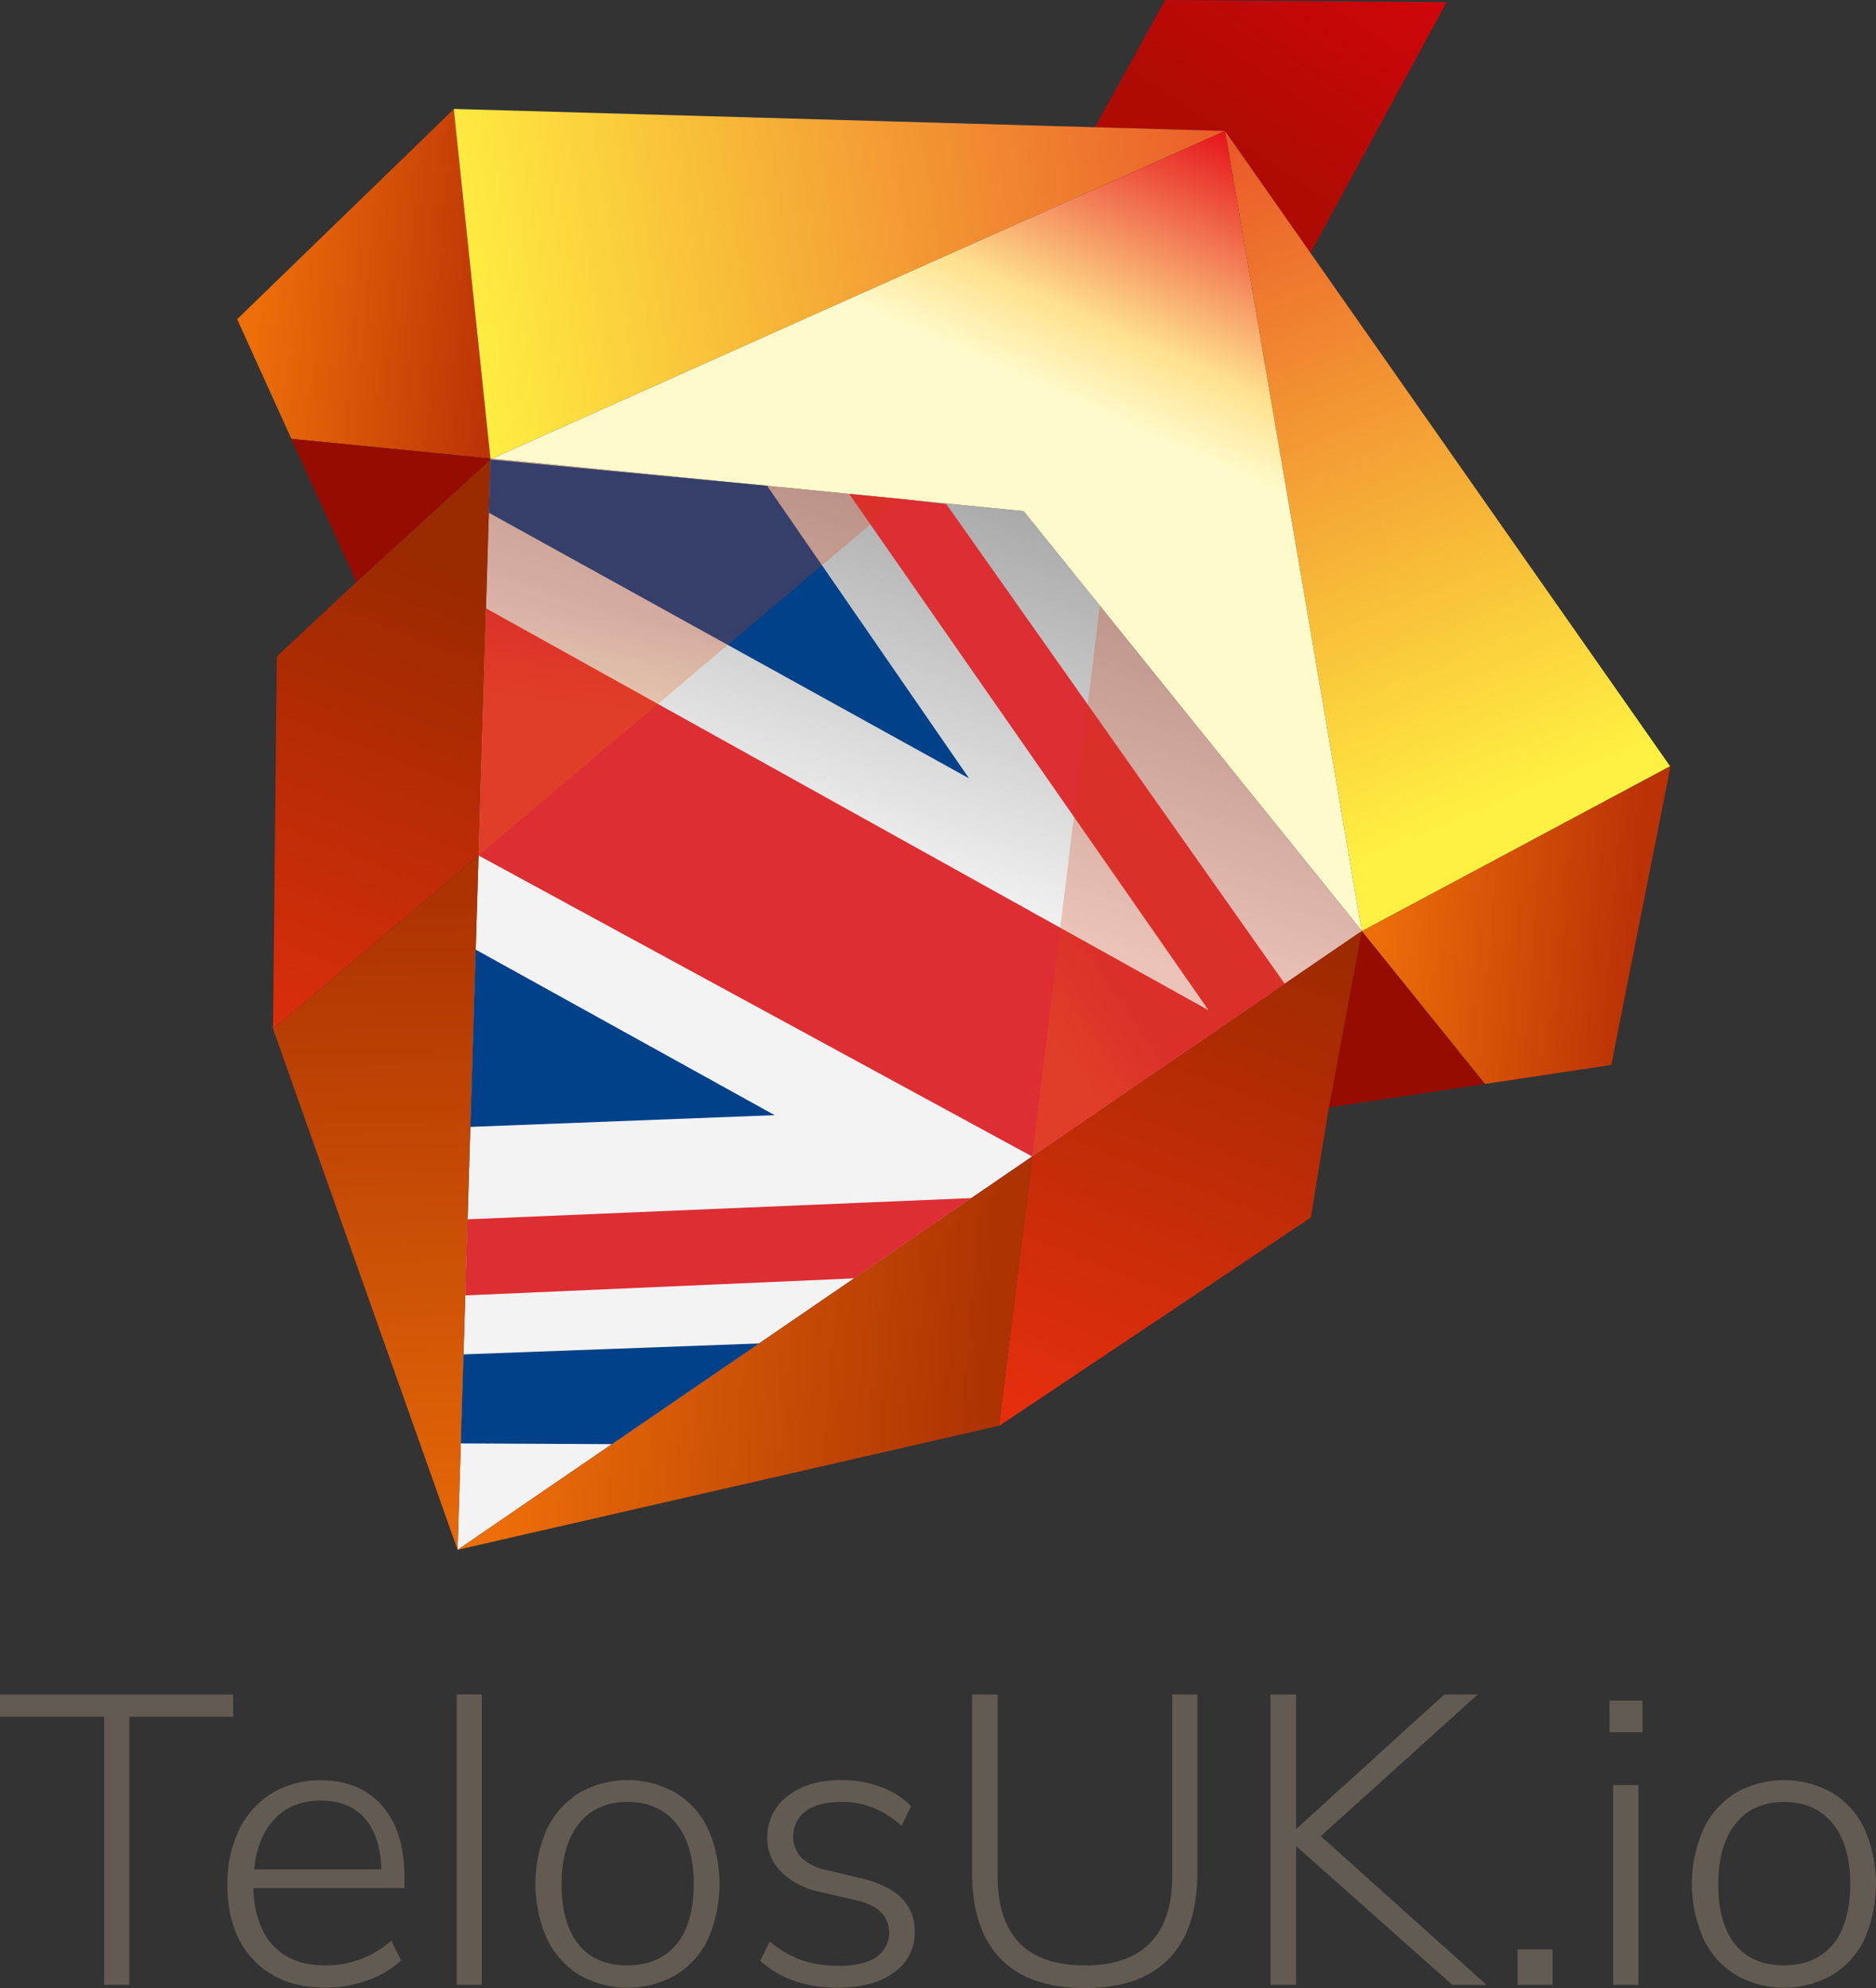 <svg id="Layer_1" data-name="Layer 1" xmlns="http://www.w3.org/2000/svg" xmlns:xlink="http://www.w3.org/1999/xlink" viewBox="0 0 482.74 511.54"><rect x="0" y="0" width="482.74" height="511.54" fill="#333333" stroke="none"/><defs><style>.cls-1,.cls-10,.cls-11,.cls-12,.cls-13,.cls-14,.cls-15,.cls-16,.cls-17,.cls-2,.cls-3,.cls-4,.cls-5,.cls-6,.cls-7,.cls-8,.cls-9{fill-rule:evenodd;}.cls-1{fill:url(#GradientFill_1);}.cls-2{fill:url(#GradientFill_2);}.cls-3{fill:url(#GradientFill_3);}.cls-4{fill:url(#GradientFill_3-2);}.cls-5{fill:url(#GradientFill_4);}.cls-6{fill:#9e9f9f;}.cls-7{fill:url(#GradientFill_5);}.cls-8{fill:#960c00;}.cls-9{fill:url(#GradientFill_6);}.cls-10{fill:url(#GradientFill_2-2);}.cls-11{fill:url(#GradientFill_7);}.cls-12{fill:url(#GradientFill_7-2);}.cls-13{fill:url(#GradientFill_6-2);}.cls-14{fill:#004189;}.cls-15{fill:#dc2e33;}.cls-16,.cls-17{opacity:0.25;}.cls-16{fill:url(#GradientFill_8);}.cls-17{fill:url(#GradientFill_8-2);}.cls-18{fill:#625b52;}</style><linearGradient id="GradientFill_1" x1="351.17" y1="-16.03" x2="313.65" y2="39.81" gradientUnits="userSpaceOnUse"><stop offset="0" stop-color="#d1050c"/><stop offset="0.93" stop-color="#af0b05"/><stop offset="1" stop-color="#af0b05"/></linearGradient><linearGradient id="GradientFill_2" x1="66.21" y1="68.57" x2="129.77" y2="73.7" gradientUnits="userSpaceOnUse"><stop offset="0" stop-color="#ed6f09"/><stop offset="1" stop-color="#bb3206"/></linearGradient><linearGradient id="GradientFill_3" x1="386.16" y1="208.77" x2="315.19" y2="36.27" gradientUnits="userSpaceOnUse"><stop offset="0" stop-color="#fff041"/><stop offset="0.01" stop-color="#fff041"/><stop offset="1" stop-color="#ea5829"/></linearGradient><linearGradient id="GradientFill_3-2" x1="113.1" y1="74.44" x2="322.43" y2="39.99" xlink:href="#GradientFill_3"/><linearGradient id="GradientFill_4" x1="208.44" y1="266.53" x2="271.38" y2="81.78" gradientUnits="userSpaceOnUse"><stop offset="0" stop-color="#f4f3f4"/><stop offset="0.23" stop-color="#f2f2f2"/><stop offset="0.84" stop-color="#9d9c9c"/><stop offset="1" stop-color="#484848"/></linearGradient><linearGradient id="GradientFill_5" x1="271.62" y1="104.66" x2="314.36" y2="9.04" gradientUnits="userSpaceOnUse"><stop offset="0" stop-color="#fffacb"/><stop offset="0.03" stop-color="#fffacb"/><stop offset="0.23" stop-color="#ffe18e"/><stop offset="0.84" stop-color="#e3000f"/><stop offset="1" stop-color="#e3000f"/></linearGradient><linearGradient id="GradientFill_6" x1="276.86" y1="367.8" x2="335.53" y2="218.92" gradientUnits="userSpaceOnUse"><stop offset="0" stop-color="#e52e0e"/><stop offset="0.91" stop-color="#9a2a00"/><stop offset="1" stop-color="#9a2a00"/></linearGradient><linearGradient id="GradientFill_2-2" x1="353.95" y1="233.84" x2="420.64" y2="239.22" xlink:href="#GradientFill_2"/><linearGradient id="GradientFill_7" x1="129.54" y1="343.15" x2="253.81" y2="353.17" gradientUnits="userSpaceOnUse"><stop offset="0" stop-color="#ed6f09"/><stop offset="1" stop-color="#ad3302"/></linearGradient><linearGradient id="GradientFill_7-2" x1="100.8" y1="417.71" x2="96.47" y2="232.12" xlink:href="#GradientFill_7"/><linearGradient id="GradientFill_6-2" x1="62.24" y1="283.19" x2="120.9" y2="134.33" xlink:href="#GradientFill_6"/><linearGradient id="GradientFill_8" x1="169.01" y1="203.74" x2="177.98" y2="131.3" gradientUnits="userSpaceOnUse"><stop offset="0" stop-color="#ed6f09"/><stop offset="0.27" stop-color="#ed6f09"/><stop offset="0.61" stop-color="#d8370c"/><stop offset="1" stop-color="#d8370c"/></linearGradient><linearGradient id="GradientFill_8-2" x1="239.65" y1="252.55" x2="292.2" y2="215.17" xlink:href="#GradientFill_8"/></defs><title>telosuk logo final portrait v2 small text 5</title><polygon class="cls-1" points="281.77 32.74 315.23 33.7 337.23 65.1 372.24 0.57 299.83 0 281.77 32.74"/><polygon class="cls-2" points="61.02 82.13 74.99 112.92 126.2 117.97 116.77 28.09 61.02 82.13"/><polygon class="cls-3" points="350.42 239.49 350.42 239.51 350.47 239.58 429.77 197.17 337.23 65.1 335.36 68.55 337.23 65.1 315.23 33.7 350.42 239.49"/><polygon class="cls-4" points="116.77 28.09 126.2 117.97 126.57 118.01 315.23 33.7 281.77 32.74 279.99 35.98 281.77 32.74 116.82 28.03 116.77 28.09"/><polygon class="cls-5" points="123.14 220.1 117.75 398.76 265.6 297.56 350.47 239.58 263.41 131.51 126.2 117.97 123.14 220.1"/><polygon class="cls-6" points="126.57 118.01 126.2 117.97 126.21 118.05 126.21 118.23 126.33 118.12 126.57 118.01"/><polygon class="cls-7" points="126.57 118.01 231.74 128.38 263.41 131.51 283.02 155.85 350.42 239.51 350.42 239.49 315.23 33.7 126.57 118.01"/><polygon class="cls-6" points="350.4 239.62 350.47 239.58 350.42 239.51 350.4 239.62"/><polygon class="cls-8" points="350.4 239.62 341.96 284.95 382.14 278.9 350.47 239.58 350.4 239.62"/><polygon class="cls-9" points="349.66 240.02 265.6 297.56 257.08 366.84 257.25 366.79 337.3 313.27 341.96 284.95 350.4 239.62 349.66 240.02"/><polygon class="cls-10" points="350.47 239.58 382.14 278.9 414.63 274.01 429.84 197.27 429.77 197.17 350.47 239.58"/><polygon class="cls-11" points="117.75 398.76 257.08 366.84 265.6 297.56 117.75 398.76"/><polygon class="cls-12" points="70.27 264.75 117.75 398.76 123.14 220.1 70.27 264.75"/><polygon class="cls-13" points="91.69 149.76 71.24 168.89 70.25 264.69 70.27 264.75 123.14 220.1 126.21 118.23 91.69 149.76"/><polygon class="cls-8" points="126.21 118.05 126.21 117.97 74.98 112.92 91.69 149.76 126.21 118.23 126.21 118.05"/><polygon class="cls-14" points="157.46 371.58 195.32 345.67 119.27 348.48 118.58 371.39 157.46 371.58"/><polygon class="cls-14" points="121.03 289.95 199.33 286.93 122.41 244.34 121.03 289.95"/><polygon class="cls-14" points="125.8 131.93 249.36 200.27 197.4 125 126.21 118.23 125.8 131.93"/><path class="cls-15" d="M394.1,314.45,307,191l-11.74-1.34L282,188.38,377.6,325.72l16.5-11.27ZM188.53,217.81,374.47,321.23l3.13,4.49-48.52,33.14L186.63,281.41Z" transform="translate(-63.49 -61.3)"/><polygon class="cls-15" points="119.73 333.31 219.78 328.92 249.95 308.27 120.32 313.73 119.73 333.31"/><polygon class="cls-16" points="126.34 118.12 126.21 118.23 123.14 220.1 231.74 128.38 126.57 118.01 126.34 118.12"/><polygon class="cls-17" points="265.6 297.56 349.66 240.02 350.4 239.62 350.42 239.51 283.02 155.85 265.6 297.56"/><path class="cls-18" d="M90.3,572V503H63.49v-5.72h60V503H96.76v69Z" transform="translate(-63.49 -61.3)"/><path class="cls-18" d="M167.56,547.09H128.67q.32,9.64,5.08,14.79T147.32,567a25.45,25.45,0,0,0,16.85-6.35l2.54,5.08a24.86,24.86,0,0,1-8.63,5.09,31.34,31.34,0,0,1-10.76,1.91q-11.76,0-18.55-7.1T122,546.14a31.33,31.33,0,0,1,3-14,22.46,22.46,0,0,1,8.48-9.43,23.63,23.63,0,0,1,12.56-3.34q10.06,0,15.79,6.57t5.72,18.34Zm-33.38-17.8q-4.45,4.66-5.3,13h32.75q-.23-8.48-4.24-13.09t-11.34-4.61Q138.63,524.62,134.18,529.29Z" transform="translate(-63.49 -61.3)"/><path class="cls-18" d="M181,572V497.28h6.46V572Z" transform="translate(-63.49 -61.3)"/><path class="cls-18" d="M212.55,569.45a22,22,0,0,1-8.32-9.32,35,35,0,0,1,0-28.2,22,22,0,0,1,8.32-9.32,25.11,25.11,0,0,1,24.85,0,21.63,21.63,0,0,1,8.32,9.32,35.61,35.61,0,0,1,0,28.2,21.63,21.63,0,0,1-8.32,9.32,25.11,25.11,0,0,1-24.85,0Zm25-7.84Q242,556.21,242,546q0-10-4.51-15.53T225,524.94q-8.06,0-12.51,5.56T208,546q0,10.17,4.35,15.58t12.5,5.4Q233.05,567,237.51,561.61Z" transform="translate(-63.49 -61.3)"/><path class="cls-18" d="M259.13,565.85l2.43-5a27.13,27.13,0,0,0,8.27,4.82,29.27,29.27,0,0,0,9.54,1.43c4.17,0,7.36-.74,9.59-2.22a7.65,7.65,0,0,0,1.11-11.72c-1.48-1.37-3.85-2.42-7.1-3.12l-8.69-2a19.46,19.46,0,0,1-9.8-5.14,12,12,0,0,1-3.55-8.63,13.16,13.16,0,0,1,5.19-10.81q5.19-4.14,13.88-4.14a29.06,29.06,0,0,1,10.13,1.75,20.07,20.07,0,0,1,7.79,5l-2.44,5a25.18,25.18,0,0,0-7.37-4.67,22.09,22.09,0,0,0-8.11-1.48q-5.82,0-9.11,2.33a8.16,8.16,0,0,0-1.22,12,13.24,13.24,0,0,0,6.41,3.18l8.8,2.12q14,3.18,14,13.77a12.39,12.39,0,0,1-5.35,10.5q-5.36,3.91-14.47,3.92Q266.87,572.74,259.13,565.85Z" transform="translate(-63.49 -61.3)"/><path class="cls-18" d="M321,565.32q-7.38-7.53-7.37-22.15V497.28h6.57v46.63q0,23.1,22.47,23.1,11.13,0,16.8-5.82t5.67-17.28V497.28h6.46v45.89q0,14.63-7.36,22.15t-21.57,7.52Q328.33,572.84,321,565.32Z" transform="translate(-63.49 -61.3)"/><path class="cls-18" d="M446,572h-8.8L397,536.28V572h-6.57V497.28H397v34.65l38.15-34.65h8.59l-40.38,36.46Z" transform="translate(-63.49 -61.3)"/><path class="cls-18" d="M454,562.88h9V572h-9Z" transform="translate(-63.49 -61.3)"/><path class="cls-18" d="M477.66,498.87h8.47V507h-8.47Zm.95,73.13V520.59h6.47V572Z" transform="translate(-63.49 -61.3)"/><path class="cls-18" d="M510.14,569.45a22.08,22.08,0,0,1-8.32-9.32,35,35,0,0,1,0-28.2,22.08,22.08,0,0,1,8.32-9.32,25.11,25.11,0,0,1,24.85,0,21.63,21.63,0,0,1,8.32,9.32,35.5,35.5,0,0,1,0,28.2,21.63,21.63,0,0,1-8.32,9.32,25.11,25.11,0,0,1-24.85,0Zm25-7.84q4.44-5.4,4.45-15.58,0-10-4.51-15.53t-12.45-5.56q-8.05,0-12.5,5.56T505.63,546q0,10.17,4.35,15.58c2.9,3.6,7.06,5.4,12.51,5.4S532.13,565.21,535.1,561.61Z" transform="translate(-63.49 -61.3)"/></svg>